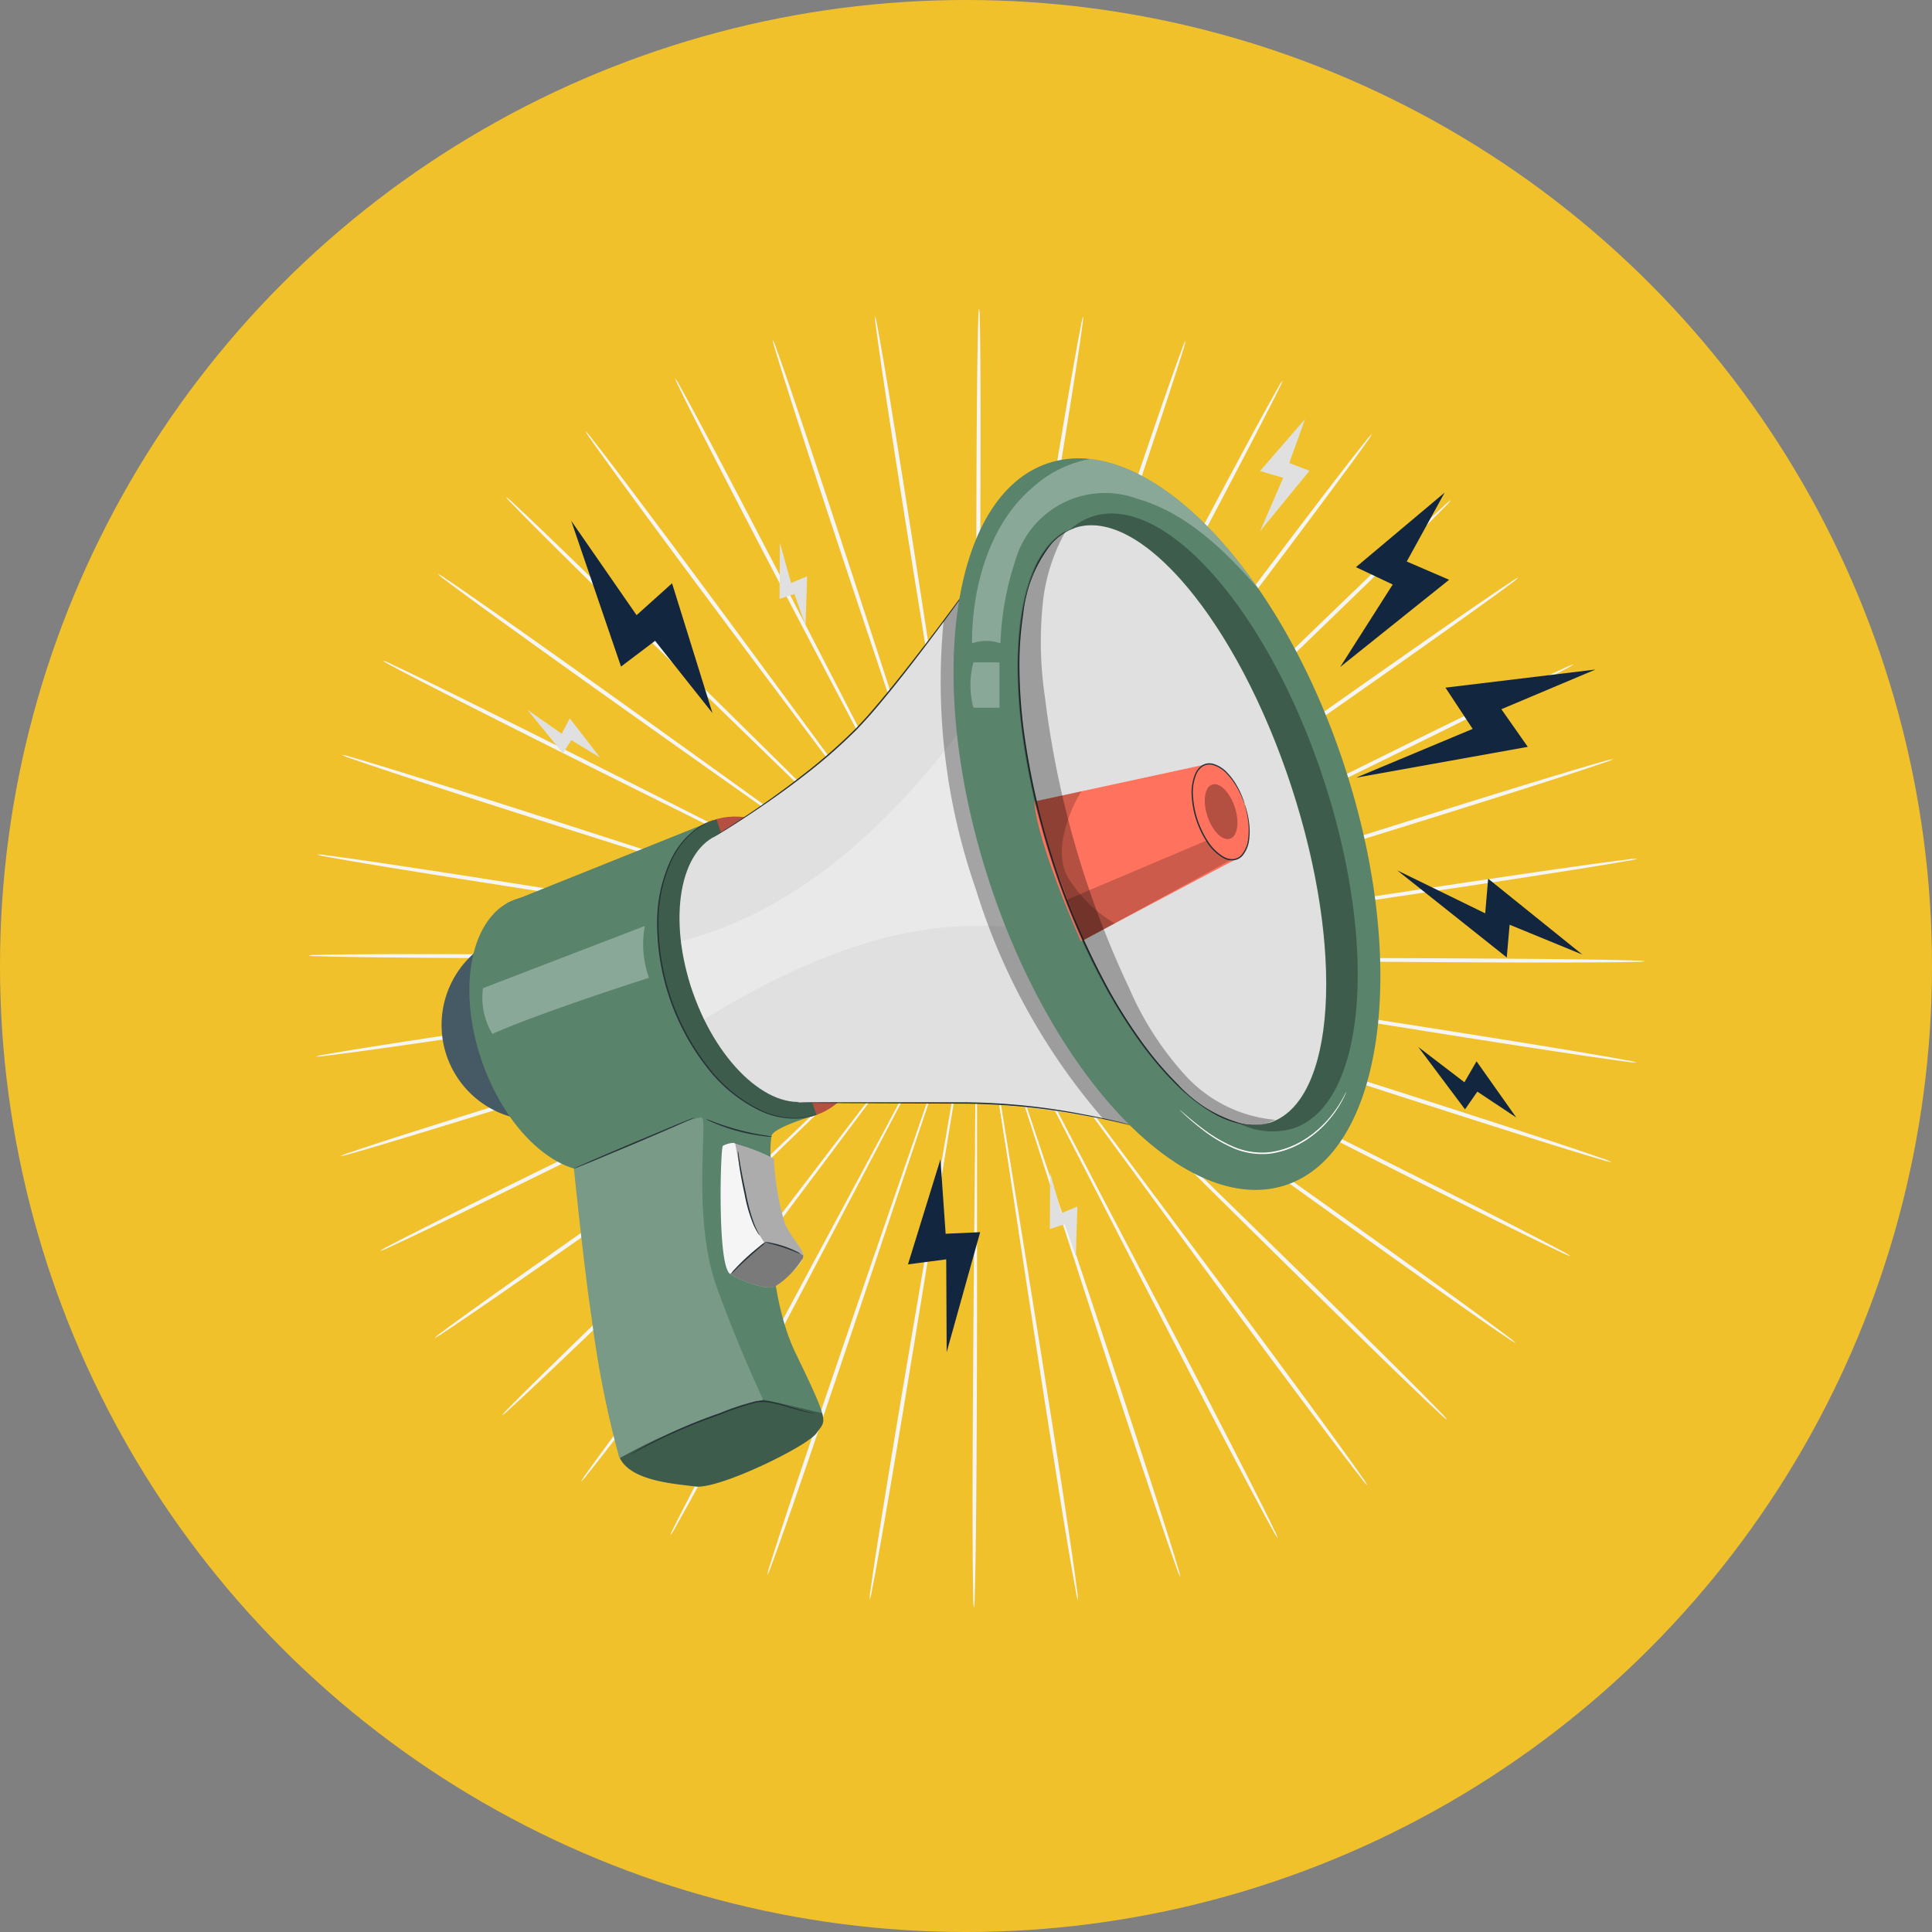 <svg xmlns="http://www.w3.org/2000/svg" xmlns:xlink="http://www.w3.org/1999/xlink" width="94" height="94" viewBox="0 0 94 94">
  <rect x="0" y="0" width="94" height="94" fill="#808080" stroke="none"/>
  <defs>
    <clipPath id="clip-path">
      <rect id="Rectángulo_401304" data-name="Rectángulo 401304" width="65.055" height="63.227" fill="none"/>
    </clipPath>
    <clipPath id="clip-path-4">
      <rect id="Rectángulo_401288" data-name="Rectángulo 401288" width="10.429" height="14.693" fill="none"/>
    </clipPath>
    <clipPath id="clip-path-5">
      <rect id="Rectángulo_401289" data-name="Rectángulo 401289" width="16.549" height="14.638" fill="none"/>
    </clipPath>
    <clipPath id="clip-path-6">
      <rect id="Rectángulo_401290" data-name="Rectángulo 401290" width="9.204" height="16.567" fill="none"/>
    </clipPath>
    <clipPath id="clip-path-7">
      <rect id="Rectángulo_401291" data-name="Rectángulo 401291" width="9.896" height="4.225" fill="none"/>
    </clipPath>
    <clipPath id="clip-path-8">
      <rect id="Rectángulo_401292" data-name="Rectángulo 401292" width="3.314" height="5.456" fill="none"/>
    </clipPath>
    <clipPath id="clip-path-9">
      <rect id="Rectángulo_401293" data-name="Rectángulo 401293" width="3.541" height="2.215" fill="none"/>
    </clipPath>
    <clipPath id="clip-path-10">
      <rect id="Rectángulo_401294" data-name="Rectángulo 401294" width="8.107" height="5.25" fill="none"/>
    </clipPath>
    <clipPath id="clip-path-11">
      <rect id="Rectángulo_401295" data-name="Rectángulo 401295" width="19.018" height="26.601" fill="none"/>
    </clipPath>
    <clipPath id="clip-path-12">
      <rect id="Rectángulo_401296" data-name="Rectángulo 401296" width="14.022" height="30.07" fill="none"/>
    </clipPath>
    <clipPath id="clip-path-13">
      <rect id="Rectángulo_401297" data-name="Rectángulo 401297" width="3.916" height="7.263" fill="none"/>
    </clipPath>
    <clipPath id="clip-path-14">
      <rect id="Rectángulo_401298" data-name="Rectángulo 401298" width="1.588" height="2.672" fill="none"/>
    </clipPath>
    <clipPath id="clip-path-15">
      <rect id="Rectángulo_401299" data-name="Rectángulo 401299" width="8.027" height="4.865" fill="none"/>
    </clipPath>
    <clipPath id="clip-path-16">
      <rect id="Rectángulo_401300" data-name="Rectángulo 401300" width="1.427" height="2.206" fill="none"/>
    </clipPath>
    <clipPath id="clip-path-17">
      <rect id="Rectángulo_401301" data-name="Rectángulo 401301" width="13.953" height="8.97" fill="none"/>
    </clipPath>
    <clipPath id="clip-path-18">
      <rect id="Rectángulo_401302" data-name="Rectángulo 401302" width="12.546" height="28.907" fill="none"/>
    </clipPath>
  </defs>
  <g id="_11" data-name="11" transform="translate(-343 -1156)">
    <circle id="Elipse_11571" data-name="Elipse 11571" cx="47" cy="47" r="47" transform="translate(343 1156)" fill="#f1c12c"/>
    <g id="Grupo_1099144" data-name="Grupo 1099144" transform="translate(358 1171)">
      <g id="Grupo_1099143" data-name="Grupo 1099143" clip-path="url(#clip-path)">
        <g id="Grupo_1099095" data-name="Grupo 1099095">
          <g id="Grupo_1099094" data-name="Grupo 1099094" clip-path="url(#clip-path)">
            <path id="Trazado_874148" data-name="Trazado 874148" d="M159.541,232.036l-16.451-.154-4.986-.023-1.355,0-.353,0a.79.79,0,0,0-.12.006.744.744,0,0,0,.12.008l.352.008,1.355.017,4.985.026,16.452.01c6.421,0,12.236.008,16.445.038,2.1.015,3.808.034,4.985.056.588.011,1.046.023,1.355.034a2.552,2.552,0,0,1,.472.035,2.581,2.581,0,0,1-.473.03c-.31.009-.767.016-1.356.021-1.177.01-2.881.013-4.985.007-4.209-.012-10.024-.061-16.444-.126" transform="translate(-117.744 -200.328)" fill="#f5f5f5"/>
            <path id="Trazado_874149" data-name="Trazado 874149" d="M160.561,220.17l-16.226-2.638-4.921-.776-1.34-.2-.349-.048a.75.75,0,0,0-.12-.012.736.736,0,0,0,.117.026l.347.062,1.336.221,4.921.779,16.251,2.493c6.343.968,12.086,1.854,16.239,2.52,2.077.332,3.756.609,4.915.809.58.1,1.029.18,1.333.239a2.513,2.513,0,0,1,.461.106,2.5,2.5,0,0,1-.472-.041c-.308-.038-.76-.1-1.343-.184-1.165-.167-2.848-.422-4.926-.746-4.156-.647-9.892-1.575-16.224-2.61" transform="translate(-118.892 -187.053)" fill="#f5f5f5"/>
            <path id="Trazado_874150" data-name="Trazado 874150" d="M163.565,208.228l-15.6-5.089-4.734-1.519-1.29-.4-.337-.1a.745.745,0,0,0-.116-.03.716.716,0,0,0,.112.044l.333.114,1.284.423,4.733,1.523,15.644,4.949c6.107,1.927,11.635,3.68,15.628,4.973,2,.646,3.611,1.176,4.723,1.551.556.187.987.336,1.278.44a2.457,2.457,0,0,1,.438.176,2.482,2.482,0,0,1-.46-.113c-.3-.085-.735-.215-1.3-.387-1.123-.343-2.744-.852-4.744-1.49-4-1.275-9.513-3.07-15.6-5.061" transform="translate(-122.249 -173.739)" fill="#f5f5f5"/>
            <path id="Trazado_874151" data-name="Trazado 874151" d="M168.458,196.9l-14.579-7.41-4.429-2.224-1.209-.6-.316-.152a.756.756,0,0,0-.11-.047.737.737,0,0,0,.1.06l.31.163,1.2.614,4.427,2.228,14.647,7.281c5.719,2.837,10.894,5.414,14.628,7.3,1.868.943,3.375,1.714,4.413,2.254.519.27.921.482,1.191.63a2.479,2.479,0,0,1,.4.24,2.514,2.514,0,0,1-.435-.182c-.28-.129-.691-.325-1.217-.581-1.053-.511-2.572-1.262-4.443-2.2-3.743-1.871-8.9-4.486-14.586-7.382" transform="translate(-127.713 -161.116)" fill="#f5f5f5"/>
            <path id="Trazado_874152" data-name="Trazado 874152" d="M175.038,186.593l-13.208-9.534-4.017-2.87-1.1-.773-.288-.2a.709.709,0,0,0-.1-.063.73.73,0,0,0,.092.075l.28.208,1.086.789L161.8,177.1l13.3,9.416c5.192,3.671,9.889,7,13.274,9.435,1.693,1.215,3.058,2.205,4,2.9.469.346.832.616,1.075.8a2.446,2.446,0,0,1,.361.3,2.483,2.483,0,0,1-.4-.246c-.256-.17-.63-.426-1.109-.758-.958-.665-2.337-1.637-4.035-2.846-3.4-2.417-8.067-5.783-13.219-9.507" transform="translate(-135.068 -149.608)" fill="#f5f5f5"/>
            <path id="Trazado_874153" data-name="Trazado 874153" d="M183.117,177.49,171.6,166.076l-3.509-3.442-.961-.929-.253-.239a.753.753,0,0,0-.09-.078.7.7,0,0,0,.079.088l.243.248.946.943,3.506,3.444,11.628,11.312c4.542,4.412,8.648,8.413,11.6,11.327,1.478,1.457,2.668,2.641,3.484,3.465.408.412.723.735.933.956a2.4,2.4,0,0,1,.309.349,2.447,2.447,0,0,1-.357-.3c-.225-.207-.554-.516-.974-.917-.84-.8-2.047-1.97-3.53-3.421-2.968-2.9-7.044-6.932-11.537-11.39" transform="translate(-144.102 -139.44)" fill="#f5f5f5"/>
            <path id="Trazado_874154" data-name="Trazado 874154" d="M192.556,169.718,183,156.7l-2.915-3.931-.8-1.063-.212-.274a.7.7,0,0,0-.076-.09.716.716,0,0,0,.064.1l.2.282.784,1.075,2.912,3.933,9.676,12.932c3.78,5.044,7.2,9.617,9.649,12.943,1.227,1.662,2.213,3.012,2.887,3.95.337.469.6.835.769,1.085a2.376,2.376,0,0,1,.249.392,2.419,2.419,0,0,1-.3-.354c-.19-.238-.465-.593-.816-1.053-.7-.919-1.707-2.256-2.94-3.913-2.468-3.314-5.848-7.912-9.573-13" transform="translate(-154.656 -130.761)" fill="#f5f5f5"/>
            <path id="Trazado_874155" data-name="Trazado 874155" d="M203.232,163.41,195.889,149.1l-2.247-4.325-.62-1.172-.165-.3a.7.7,0,0,0-.061-.1.675.675,0,0,0,.047.107l.153.309.6,1.181,2.244,4.327,7.477,14.243c2.923,5.557,5.561,10.592,7.448,14.249.944,1.828,1.7,3.311,2.216,4.34.258.514.455.915.585,1.189a2.352,2.352,0,0,1,.183.425,2.357,2.357,0,0,1-.243-.4c-.149-.264-.364-.657-.636-1.164-.545-1.014-1.323-2.487-2.274-4.312-1.9-3.648-4.5-8.7-7.365-14.29" transform="translate(-166.578 -123.727)" fill="#f5f5f5"/>
            <path id="Trazado_874156" data-name="Trazado 874156" d="M214.926,158.754,209.991,143.5l-1.519-4.615-.423-1.252-.114-.324a.654.654,0,0,0-.044-.109.7.7,0,0,0,.03.113l.1.328.4,1.258,1.515,4.616,5.078,15.208c1.987,5.934,3.777,11.311,5.049,15.211.636,1.95,1.144,3.53,1.486,4.625.171.547.3.974.385,1.263a2.314,2.314,0,0,1,.112.448,2.324,2.324,0,0,1-.176-.428c-.1-.284-.253-.7-.44-1.246-.374-1.085-.9-2.658-1.548-4.606-1.29-3.894-3.038-9.284-4.959-15.239" transform="translate(-179.62 -118.543)" fill="#f5f5f5"/>
            <path id="Trazado_874157" data-name="Trazado 874157" d="M227.225,155.943l-2.4-15.818-.753-4.79-.215-1.3-.06-.338a.7.7,0,0,0-.025-.114.7.7,0,0,0,.011.117l.046.34.194,1.3.749,4.79,2.553,15.8c1,6.164,1.9,11.748,2.523,15.793.313,2.023.558,3.661.719,4.795.08.567.14,1.007.176,1.307a2.309,2.309,0,0,1,.038.459,2.334,2.334,0,0,1-.1-.449c-.057-.3-.136-.734-.233-1.3-.194-1.129-.462-2.764-.783-4.785-.644-4.043-1.5-9.633-2.431-15.807" transform="translate(-193.337 -115.417)" fill="#f5f5f5"/>
            <path id="Trazado_874158" data-name="Trazado 874158" d="M237.745,155.057c.058-6.243.11-11.893.148-15.989.009-2.043.016-3.7.021-4.845,0-.569,0-1.012,0-1.317,0-.148,0-.261-.005-.343a.059.059,0,1,0-.014,0c0,.081,0,.2-.008.343,0,.306-.009.748-.016,1.317-.006,1.148-.014,2.8-.024,4.845,0,4.1,0,9.746,0,15.989s0,11.892-.029,15.983c-.014,2.046-.033,3.7-.055,4.845-.011.572-.023,1.016-.034,1.317a2.357,2.357,0,0,1-.035.459,2.354,2.354,0,0,1-.031-.46c-.009-.3-.017-.746-.022-1.317-.011-1.144-.015-2.8-.01-4.845.01-4.091.057-9.742.12-15.982" transform="translate(-205.309 -114.435)" fill="#f5f5f5"/>
            <path id="Trazado_874159" data-name="Trazado 874159" d="M204.521,156.041l2.7-15.772.795-4.783.206-1.3.05-.339a.685.685,0,0,0,.012-.116.7.7,0,0,0-.027.114l-.063.337-.227,1.3-.8,4.783-2.555,15.8c-.992,6.166-1.9,11.747-2.582,15.784-.341,2.019-.624,3.651-.829,4.778-.1.563-.185,1-.245,1.3a2.334,2.334,0,0,1-.109.448,2.3,2.3,0,0,1,.042-.459c.039-.3.1-.739.188-1.305.172-1.132.432-2.768.765-4.788.663-4.04,1.614-9.615,2.675-15.77" transform="translate(-173.534 -115.542)" fill="#f5f5f5"/>
            <path id="Trazado_874160" data-name="Trazado 874160" d="M171.465,158.953l5.227-15.161,1.56-4.6.415-1.254.1-.327a.68.68,0,0,0,.03-.113.67.67,0,0,0-.045.109l-.117.323-.435,1.248-1.564,4.6-5.082,15.207c-1.979,5.937-3.779,11.31-5.107,15.192-.663,1.941-1.208,3.51-1.593,4.591-.192.541-.345.96-.452,1.242a2.322,2.322,0,0,1-.181.426,2.306,2.306,0,0,1,.116-.447c.087-.289.221-.714.4-1.26.353-1.092.875-2.667,1.531-4.611,1.31-3.888,3.153-9.248,5.2-15.164" transform="translate(-141.889 -118.797)" fill="#f5f5f5"/>
            <path id="Trazado_874161" data-name="Trazado 874161" d="M140.107,163.7l7.615-14.174,2.286-4.306.613-1.175.156-.307a.708.708,0,0,0,.049-.107.7.7,0,0,0-.062.1l-.168.3-.631,1.166-2.289,4.3-7.482,14.24c-2.916,5.56-5.564,10.591-7.5,14.222-.97,1.816-1.761,3.282-2.316,4.291-.277.5-.5.895-.647,1.158a2.39,2.39,0,0,1-.247.393,2.354,2.354,0,0,1,.187-.423c.133-.272.334-.671.6-1.183.525-1.024,1.3-2.5,2.259-4.32,1.923-3.639,4.61-8.651,7.587-14.18" transform="translate(-111.869 -124.099)" fill="#f5f5f5"/>
            <path id="Trazado_874162" data-name="Trazado 874162" d="M111.338,170.091l9.8-12.842,2.95-3.906.794-1.068.2-.28a.717.717,0,0,0,.065-.1.737.737,0,0,0-.077.09l-.214.272-.811,1.056-2.953,3.9-9.68,12.929c-3.774,5.049-7.2,9.615-9.7,12.907-1.25,1.646-2.267,2.973-2.978,3.886-.355.456-.634.809-.826,1.045a2.392,2.392,0,0,1-.307.351,2.383,2.383,0,0,1,.253-.39c.175-.249.438-.612.779-1.078.683-.932,1.683-2.272,2.926-3.923,2.485-3.3,5.945-7.844,9.774-12.853" transform="translate(-84.332 -131.24)" fill="#f5f5f5"/>
            <path id="Trazado_874163" data-name="Trazado 874163" d="M85.793,177.936l11.737-11.2,3.54-3.412.955-.935.246-.246a.693.693,0,0,0,.08-.087.743.743,0,0,0-.09.077l-.255.236-.97.92-3.542,3.41L85.861,178c-4.536,4.417-8.651,8.41-11.647,11.283-1.5,1.437-2.716,2.595-3.564,3.389-.424.4-.755.7-.983.908a2.443,2.443,0,0,1-.359.3,2.41,2.41,0,0,1,.312-.347c.213-.219.53-.539.943-.947.824-.817,2.026-1.99,3.518-3.433,2.983-2.887,7.128-6.85,11.712-11.22" transform="translate(-59.882 -140.014)" fill="#f5f5f5"/>
            <path id="Trazado_874164" data-name="Trazado 874164" d="M63.985,187.106l13.387-9.294,4.043-2.836,1.093-.779.282-.206a.692.692,0,0,0,.093-.074.781.781,0,0,0-.1.062l-.29.2-1.105.762-4.045,2.833-13.3,9.412c-5.188,3.677-9.891,7-13.311,9.386-1.71,1.193-3.1,2.153-4.062,2.808-.482.328-.859.58-1.116.748a2.481,2.481,0,0,1-.4.242,2.449,2.449,0,0,1,.364-.3c.245-.185.61-.452,1.083-.793.945-.683,2.32-1.66,4.024-2.86,3.408-2.4,8.137-5.689,13.365-9.312" transform="translate(-39.009 -150.266)" fill="#f5f5f5"/>
            <path id="Trazado_874165" data-name="Trazado 874165" d="M46.4,197.476l14.718-7.145,4.449-2.187,1.205-.6.312-.16a.7.7,0,0,0,.1-.059.747.747,0,0,0-.111.046l-.318.148-1.215.585-4.451,2.183-14.65,7.276c-5.716,2.844-10.9,5.411-14.657,7.248-1.88.919-3.406,1.655-4.464,2.157-.529.251-.941.443-1.223.569a2.508,2.508,0,0,1-.437.178,2.451,2.451,0,0,1,.407-.237c.272-.145.675-.354,1.2-.619,1.043-.531,2.558-1.287,4.435-2.213,3.753-1.853,8.952-4.382,14.7-7.167" transform="translate(-22.171 -161.848)" fill="#f5f5f5"/>
            <path id="Trazado_874166" data-name="Trazado 874166" d="M33.512,208.838,49.2,204.033l4.748-1.479,1.288-.412.334-.111a.725.725,0,0,0,.112-.043.737.737,0,0,0-.117.029l-.338.1-1.294.392-4.749,1.475-15.645,4.945c-6.1,1.935-11.636,3.678-15.647,4.917-2.006.62-3.632,1.114-4.758,1.447-.563.167-1,.293-1.3.375a2.49,2.49,0,0,1-.46.109,2.482,2.482,0,0,1,.44-.171c.292-.1.724-.246,1.282-.429,1.116-.364,2.735-.88,4.738-1.508,4.006-1.256,9.551-2.959,15.676-4.83" transform="translate(-9.829 -174.52)" fill="#f5f5f5"/>
            <path id="Trazado_874167" data-name="Trazado 874167" d="M25.737,220.791l16.274-2.346,4.928-.735,1.338-.209.347-.058a.06.06,0,1,0,0-.014l-.349.045-1.341.189L42,218.393l-16.251,2.491c-6.342.977-12.086,1.853-16.249,2.462-2.081.305-3.767.545-4.933.7-.583.078-1.036.136-1.344.171a2.51,2.51,0,0,1-.472.037,2.516,2.516,0,0,1,.462-.1c.3-.056.755-.132,1.336-.227,1.161-.189,2.843-.451,4.923-.764,4.16-.628,9.91-1.462,16.263-2.372" transform="translate(-2.379 -187.85)" fill="#f5f5f5"/>
            <path id="Trazado_874168" data-name="Trazado 874168" d="M23.259,231.175l16.451.134,4.986.017,1.356,0,.352-.005a.755.755,0,0,0,.12-.007.792.792,0,0,0-.12-.007l-.352-.008L44.7,231.28l-4.986-.02-16.452.01c-6.421.008-12.236.007-16.445-.018-2.1-.012-3.808-.03-4.985-.05-.589-.01-1.046-.021-1.355-.033A2.562,2.562,0,0,1,0,231.135a2.567,2.567,0,0,1,.473-.031c.31-.009.767-.017,1.356-.022,1.177-.012,2.881-.016,4.986-.013,4.209.007,10.024.049,16.445.106" transform="translate(0 -199.645)" fill="#f5f5f5"/>
            <path id="Trazado_874169" data-name="Trazado 874169" d="M26.022,198.9l16.23,2.618,4.922.77,1.34.2.349.048a.747.747,0,0,0,.12.011.73.73,0,0,0-.117-.026l-.347-.061-1.336-.22-4.922-.773L26.007,199c-6.344-.961-12.088-1.839-16.242-2.5-2.077-.33-3.757-.6-4.917-.8-.58-.1-1.029-.179-1.334-.237a2.508,2.508,0,0,1-.461-.106,2.507,2.507,0,0,1,.472.041c.308.038.761.1,1.343.182,1.165.166,2.848.418,4.927.74,4.157.642,9.894,1.563,16.228,2.59" transform="translate(-2.638 -168.783)" fill="#f5f5f5"/>
            <path id="Trazado_874170" data-name="Trazado 874170" d="M34.086,166.773l15.6,5.07,4.736,1.513,1.291.4.337.1a.739.739,0,0,0,.116.03.706.706,0,0,0-.112-.044l-.333-.114-1.284-.422-4.735-1.517-15.651-4.929c-6.11-1.919-11.64-3.666-15.635-4.954-2-.644-3.612-1.172-4.725-1.546-.557-.187-.988-.335-1.279-.439a2.457,2.457,0,0,1-.438-.175,2.483,2.483,0,0,1,.46.112c.3.084.735.214,1.3.385,1.123.342,2.745.849,4.746,1.485,4,1.27,9.517,3.058,15.605,5.041" transform="translate(-10.35 -138.023)" fill="#f5f5f5"/>
            <path id="Trazado_874171" data-name="Trazado 874171" d="M47.248,136.289l14.588,7.392,4.432,2.219,1.21.595.316.151a.754.754,0,0,0,.11.047.727.727,0,0,0-.1-.06l-.31-.163-1.2-.613-4.431-2.222L47.2,136.372c-5.723-2.83-10.9-5.4-14.638-7.284-1.869-.941-3.377-1.71-4.416-2.248-.519-.269-.921-.481-1.192-.628a2.462,2.462,0,0,1-.4-.24,2.511,2.511,0,0,1,.435.182c.28.129.691.324,1.218.579,1.054.51,2.573,1.259,4.446,2.192,3.746,1.867,8.9,4.475,14.595,7.364" transform="translate(-22.943 -108.839)" fill="#f5f5f5"/>
            <path id="Trazado_874172" data-name="Trazado 874172" d="M65.084,108.317l13.22,9.517,4.021,2.865,1.1.771.288.2a.06.06,0,1,0,.009-.012l-.28-.208-1.087-.788-4.019-2.868-13.308-9.4c-5.2-3.665-9.9-6.991-13.286-9.418-1.694-1.213-3.061-2.2-4-2.892-.47-.345-.832-.615-1.076-.8a2.431,2.431,0,0,1-.361-.3,2.493,2.493,0,0,1,.4.245c.256.17.63.425,1.11.757.959.664,2.339,1.634,4.039,2.841,3.4,2.413,8.075,5.773,13.231,9.491" transform="translate(-40.006 -82.065)" fill="#f5f5f5"/>
            <path id="Trazado_874173" data-name="Trazado 874173" d="M87.113,83.475l11.536,11.4,3.513,3.438.962.928.253.239a.727.727,0,0,0,.09.078.719.719,0,0,0-.079-.088l-.243-.248-.947-.942-3.511-3.44-11.642-11.3c-4.547-4.406-8.659-8.4-11.617-11.312-1.48-1.455-2.671-2.638-3.489-3.461-.409-.412-.724-.734-.935-.955a2.4,2.4,0,0,1-.309-.349,2.458,2.458,0,0,1,.357.3c.226.207.555.515.975.916.841.8,2.049,1.968,3.535,3.417,2.972,2.9,7.053,6.923,11.551,11.376" transform="translate(-61.081 -58.289)" fill="#f5f5f5"/>
            <path id="Trazado_874174" data-name="Trazado 874174" d="M112.848,62.265l9.571,13.005,2.92,3.927.8,1.062.212.274a.723.723,0,0,0,.076.091.7.7,0,0,0-.064-.1l-.2-.282-.785-1.074-2.917-3.929-9.692-12.92c-3.787-5.04-7.209-9.609-9.666-12.931-1.229-1.661-2.217-3.009-2.892-3.947-.338-.468-.6-.834-.771-1.084a2.374,2.374,0,0,1-.249-.392,2.415,2.415,0,0,1,.3.353c.19.238.465.593.817,1.052.7.918,1.709,2.254,2.945,3.909,2.472,3.311,5.859,7.905,9.59,12.984" transform="translate(-85.702 -37.988)" fill="#f5f5f5"/>
            <path id="Trazado_874175" data-name="Trazado 874175" d="M141.771,45.155l7.361,14.3,2.253,4.323.621,1.171.165.3a.682.682,0,0,0,.061.1.7.7,0,0,0-.048-.107l-.153-.309-.6-1.18-2.249-4.324-7.5-14.233c-2.93-5.553-5.575-10.586-7.467-14.24-.946-1.827-1.705-3.309-2.222-4.338-.258-.514-.456-.915-.586-1.188a2.336,2.336,0,0,1-.183-.425,2.377,2.377,0,0,1,.244.4c.149.264.364.656.638,1.163.547,1.014,1.326,2.486,2.28,4.309,1.909,3.646,4.515,8.7,7.383,14.281" transform="translate(-113.38 -21.606)" fill="#f5f5f5"/>
            <path id="Trazado_874176" data-name="Trazado 874176" d="M173.234,32.611l4.954,15.247,1.525,4.613.424,1.251.114.324a.675.675,0,0,0,.044.109.7.7,0,0,0-.03-.113l-.1-.328-.4-1.258-1.521-4.614-5.1-15.2c-1.995-5.932-3.792-11.306-5.069-15.2-.639-1.949-1.148-3.529-1.492-4.623-.172-.547-.3-.973-.387-1.263a2.315,2.315,0,0,1-.112-.448,2.35,2.35,0,0,1,.177.427c.1.284.254.7.442,1.246.376,1.084.907,2.657,1.554,4.6,1.3,3.893,3.051,9.28,4.979,15.232" transform="translate(-143.495 -9.592)" fill="#f5f5f5"/>
            <path id="Trazado_874177" data-name="Trazado 874177" d="M206.332,25.034l2.424,15.815.759,4.789.216,1.3.06.338a.059.059,0,1,0,.015,0l-.047-.34-.2-1.3-.755-4.789-2.573-15.793c-1.009-6.163-1.914-11.745-2.544-15.79-.315-2.022-.563-3.66-.725-4.794-.081-.567-.141-1.007-.177-1.306a2.327,2.327,0,0,1-.038-.459,2.322,2.322,0,0,1,.105.449c.058.3.137.734.234,1.3.2,1.128.465,2.763.79,4.784.649,4.042,1.51,9.631,2.451,15.8" transform="translate(-175.175 -2.332)" fill="#f5f5f5"/>
            <path id="Trazado_874178" data-name="Trazado 874178" d="M238.871,22.6c-.05,6.243-.095,11.893-.127,15.989-.006,2.043-.011,3.7-.015,4.845,0,.569,0,1.012.006,1.317,0,.148,0,.261.005.343a.687.687,0,0,0,.007.117.738.738,0,0,0,.007-.117c0-.081,0-.2.008-.343,0-.306.008-.748.014-1.317,0-1.148.01-2.8.018-4.845-.005-4.1-.013-9.746-.02-15.989s-.015-11.892.008-15.983c.011-2.045.028-3.7.049-4.845.01-.572.021-1.016.033-1.317A2.331,2.331,0,0,1,238.9,0a2.373,2.373,0,0,1,.032.46c.009.3.018.746.024,1.318.013,1.144.018,2.8.016,4.845,0,4.091-.044,9.742-.1,15.982" transform="translate(-206.264 0)" fill="#f5f5f5"/>
            <path id="Trazado_874179" data-name="Trazado 874179" d="M226.688,25.27l-2.683,15.775-.789,4.784-.2,1.3-.049.339a.664.664,0,0,0-.012.116.7.7,0,0,0,.026-.114l.063-.337.225-1.3.792-4.784,2.534-15.8c.984-6.167,1.885-11.75,2.562-15.788.338-2.019.619-3.652.823-4.779.1-.564.184-1,.243-1.3a2.311,2.311,0,0,1,.108-.448,2.314,2.314,0,0,1-.041.459c-.039.3-.1.739-.187,1.305-.17,1.132-.429,2.769-.758,4.789-.658,4.041-1.6,9.617-2.654,15.773" transform="translate(-192.631 -2.544)" fill="#f5f5f5"/>
            <path id="Trazado_874180" data-name="Trazado 874180" d="M214.395,33.086l-5.206,15.168-1.554,4.6-.413,1.255-.1.327a.687.687,0,0,0-.03.113.676.676,0,0,0,.045-.109l.117-.323.433-1.248,1.558-4.6L214.3,33.057c1.971-5.939,3.764-11.315,5.087-15.2.661-1.942,1.2-3.511,1.587-4.593.192-.541.344-.96.451-1.243a2.327,2.327,0,0,1,.18-.426,2.313,2.313,0,0,1-.115.447c-.086.289-.22.714-.4,1.26-.351,1.092-.872,2.669-1.524,4.613-1.3,3.89-3.14,9.252-5.177,15.17" transform="translate(-178.925 -10.019)" fill="#f5f5f5"/>
            <path id="Trazado_874181" data-name="Trazado 874181" d="M202.734,45.859l-7.6,14.183-2.28,4.309-.611,1.176-.155.308a.693.693,0,0,0-.048.107.7.7,0,0,0,.062-.1l.167-.3.63-1.167,2.284-4.307,7.463-14.249c2.908-5.564,5.55-10.6,7.485-14.231.967-1.817,1.757-3.284,2.311-4.293.277-.5.495-.9.646-1.159a2.387,2.387,0,0,1,.246-.393,2.367,2.367,0,0,1-.186.423c-.132.272-.333.672-.6,1.184-.524,1.025-1.293,2.5-2.253,4.322-1.918,3.642-4.6,8.657-7.568,14.19" transform="translate(-165.926 -22.239)" fill="#f5f5f5"/>
            <path id="Trazado_874182" data-name="Trazado 874182" d="M192.11,63.176,182.326,76.03l-2.945,3.909-.793,1.069-.2.28a.717.717,0,0,0-.065.1.72.72,0,0,0,.077-.09l.214-.272.81-1.057,2.948-3.907,9.663-12.94c3.767-5.053,7.187-9.624,9.682-12.919,1.247-1.647,2.263-2.976,2.973-3.889.355-.457.633-.809.825-1.046a2.393,2.393,0,0,1,.307-.351,2.394,2.394,0,0,1-.252.39c-.175.249-.437.613-.778,1.079-.682.932-1.68,2.274-2.92,3.927-2.48,3.305-5.934,7.851-9.757,12.865" transform="translate(-154.07 -38.806)" fill="#f5f5f5"/>
            <path id="Trazado_874183" data-name="Trazado 874183" d="M182.727,84.569,171.005,95.788l-3.535,3.417-.954.936-.245.246a.724.724,0,0,0-.08.087.712.712,0,0,0,.09-.077l.255-.237.969-.921,3.538-3.414L182.659,84.5c4.531-4.422,8.64-8.421,11.632-11.3,1.5-1.439,2.712-2.6,3.559-3.393.423-.4.754-.7.982-.909a2.459,2.459,0,0,1,.359-.3,2.4,2.4,0,0,1-.312.347c-.212.22-.53.539-.941.948-.823.818-2.024,1.993-3.513,3.438-2.979,2.89-7.119,6.859-11.7,11.234" transform="translate(-143.59 -59.273)" fill="#f5f5f5"/>
            <path id="Trazado_874184" data-name="Trazado 874184" d="M174.713,109.568l-13.375,9.31-4.039,2.841-1.092.78-.282.206a.709.709,0,0,0-.093.074.729.729,0,0,0,.1-.063l.29-.2,1.1-.764,4.041-2.838,13.287-9.428c5.183-3.683,9.882-7.012,13.3-9.4,1.708-1.2,3.095-2.156,4.059-2.814.482-.328.858-.581,1.115-.749a2.464,2.464,0,0,1,.4-.243,2.464,2.464,0,0,1-.363.3c-.245.185-.61.453-1.082.795-.944.683-2.318,1.663-4.021,2.865-3.405,2.405-8.13,5.7-13.353,9.329" transform="translate(-134.641 -83.189)" fill="#f5f5f5"/>
            <path id="Trazado_874185" data-name="Trazado 874185" d="M168.2,137.667,153.5,144.83l-4.446,2.192-1.2.6-.311.161a.724.724,0,0,0-.1.059.734.734,0,0,0,.11-.046l.318-.149,1.214-.586,4.448-2.189,14.64-7.294c5.712-2.851,10.888-5.425,14.647-7.266,1.879-.921,3.4-1.66,4.461-2.162.529-.251.941-.444,1.222-.571a2.494,2.494,0,0,1,.437-.178,2.465,2.465,0,0,1-.406.237c-.272.145-.675.355-1.2.621-1.042.532-2.557,1.29-4.432,2.219-3.75,1.858-8.947,4.394-14.69,7.185" transform="translate(-127.381 -110.078)" fill="#f5f5f5"/>
            <path id="Trazado_874186" data-name="Trazado 874186" d="M163.392,168.236l-15.685,4.825-4.746,1.485-1.287.413-.333.111a.69.69,0,0,0-.112.043.781.781,0,0,0,.117-.029l.338-.1,1.294-.393,4.747-1.482,15.639-4.965c6.1-1.942,11.631-3.693,15.641-4.936,2.005-.622,3.63-1.119,4.756-1.453.563-.167,1-.294,1.3-.376a2.485,2.485,0,0,1,.46-.109,2.492,2.492,0,0,1-.44.172c-.292.1-.724.247-1.282.43-1.116.366-2.734.883-4.736,1.514-4,1.261-9.547,2.971-15.67,4.849" transform="translate(-122.023 -139.338)" fill="#f5f5f5"/>
            <path id="Trazado_874187" data-name="Trazado 874187" d="M160.476,200.4l-16.271,2.366-4.927.741-1.338.211-.347.059a.777.777,0,0,0-.118.025.715.715,0,0,0,.12-.011l.35-.046,1.341-.191,4.927-.737,16.248-2.511c6.341-.985,12.084-1.868,16.245-2.483,2.081-.308,3.766-.549,4.932-.708.583-.079,1.036-.138,1.344-.173a2.52,2.52,0,0,1,.472-.038,2.511,2.511,0,0,1-.462.1c-.3.056-.755.133-1.335.229-1.161.191-2.843.454-4.922.77-4.159.633-9.909,1.474-16.26,2.393" transform="translate(-118.781 -170.125)" fill="#f5f5f5"/>
            <path id="Trazado_874188" data-name="Trazado 874188" d="M340.5,45.074l2.4-2.934-.982-.378.768-2.139-2.192,2.53,1.128.329Z" transform="translate(-294.189 -34.235)" fill="#e0e0e0"/>
            <path id="Trazado_874189" data-name="Trazado 874189" d="M397.1,264.284l2.274,3.036.6-.863,1.893,1.257-1.932-2.733L399.345,266Z" transform="translate(-343.095 -228.344)" fill="#12263f"/>
            <path id="Trazado_874190" data-name="Trazado 874190" d="M94.064,76.036l2.423,7.092,1.658-1.254,2.791,3.516L98.97,79.075l-1.726,1.551Z" transform="translate(-81.272 -65.696)" fill="#12263f"/>
            <path id="Trazado_874191" data-name="Trazado 874191" d="M216.431,313.852l1.63-5.84-1.68.078-.252-3.623-1.58,5.112,1.861-.245Z" transform="translate(-185.372 -263.062)" fill="#12263f"/>
            <path id="Trazado_874192" data-name="Trazado 874192" d="M168.624,83.842l-.014,2.734.721-.234.541,1.546.079-2.411-.78.328Z" transform="translate(-145.68 -72.44)" fill="#e0e0e0"/>
            <path id="Trazado_874193" data-name="Trazado 874193" d="M78.383,143.637l1.73,2.117.407-.64,1.4.848-1.475-1.91-.393.75Z" transform="translate(-67.724 -124.104)" fill="#e0e0e0"/>
            <path id="Trazado_874194" data-name="Trazado 874194" d="M265.322,309.311l-.014,2.734.721-.234.541,1.546.079-2.411-.781.328Z" transform="translate(-229.228 -267.248)" fill="#e0e0e0"/>
          </g>
        </g>
        <g id="Grupo_1099142" data-name="Grupo 1099142">
          <g id="Grupo_1099141" data-name="Grupo 1099141" clip-path="url(#clip-path)">
            <path id="Trazado_874195" data-name="Trazado 874195" d="M57.6,226.149a4.646,4.646,0,1,1-5.85-3.625,4.878,4.878,0,0,1,5.85,3.625" transform="translate(-41.9 -192.121)" fill="#455a64"/>
            <path id="Trazado_874196" data-name="Trazado 874196" d="M66.065,215.72c1.268,3.615.544,7.16-1.617,7.919s-4.942-1.557-6.211-5.172-.544-7.16,1.617-7.919,4.942,1.557,6.211,5.172" transform="translate(-49.777 -181.791)" fill="#59836b"/>
            <path id="Trazado_874197" data-name="Trazado 874197" d="M134.781,187.59c1.389,3.959.47,7.885-2.052,8.77s-5.693-1.607-7.082-5.565-.47-7.885,2.052-8.77,5.693,1.607,7.082,5.565" transform="translate(-108 -157.117)" fill="#ff725e"/>
            <path id="Trazado_874198" data-name="Trazado 874198" d="M85.176,208.772C83.469,205.251,84,199.632,84,199.632a4.773,4.773,0,0,1,0-1.458c.142-.427,2.185-1.008,2.185-1.008l-4.866-14.387-10.189,4.084,3.253,12.915s.512,5.012.867,7.288a49.252,49.252,0,0,0,1.316,6.687c.462,1.209,2.6,1.352,3.735,1.494s5.442-1.956,5.884-2.6.7-.356-1.011-3.877" transform="translate(-61.459 -157.922)" fill="#59836b"/>
            <g id="Grupo_1099098" data-name="Grupo 1099098" transform="translate(16.999 24.729)" opacity="0.3">
              <g id="Grupo_1099097" data-name="Grupo 1099097">
                <g id="Grupo_1099096" data-name="Grupo 1099096" clip-path="url(#clip-path-4)">
                  <path id="Trazado_874199" data-name="Trazado 874199" d="M134.781,187.59c1.389,3.959.47,7.885-2.052,8.77s-5.693-1.607-7.082-5.565-.47-7.885,2.052-8.77,5.693,1.607,7.082,5.565" transform="translate(-124.999 -181.846)"/>
                </g>
              </g>
            </g>
            <path id="Trazado_874200" data-name="Trazado 874200" d="M144.266,111.083s5.014-2.967,7.6-5.918c2.107-2.4,5-6.445,5-6.445l13.311,27.947a44.858,44.858,0,0,0-13.311-2.71c-6.091-.058-8.38-.018-8.38-.018Z" transform="translate(-124.647 -85.295)" fill="#e0e0e0"/>
            <path id="Trazado_874201" data-name="Trazado 874201" d="M140.629,192.577c1.25,3.563.659,7.015-1.321,7.71s-4.6-1.631-5.849-5.194-.659-7.015,1.321-7.71,4.6,1.631,5.849,5.194" transform="translate(-114.744 -161.795)" fill="#e0e0e0"/>
            <g id="Grupo_1099101" data-name="Grupo 1099101" transform="translate(18.129 19.95)" opacity="0.3">
              <g id="Grupo_1099100" data-name="Grupo 1099100">
                <g id="Grupo_1099099" data-name="Grupo 1099099" clip-path="url(#clip-path-5)">
                  <path id="Trazado_874202" data-name="Trazado 874202" d="M134.433,161.34c4.7-2.837,9.777-5.119,15.425-4.419a31.409,31.409,0,0,1-2.511-10.219c-3.572,4.886-8.173,9.353-14.038,10.846a17.626,17.626,0,0,0,.472,2.157c.237.677.652,1.635.652,1.635" transform="translate(-133.31 -146.702)" fill="#fff"/>
                </g>
              </g>
            </g>
            <g id="Grupo_1099104" data-name="Grupo 1099104" transform="translate(12.926 39.375)" opacity="0.2">
              <g id="Grupo_1099103" data-name="Grupo 1099103">
                <g id="Grupo_1099102" data-name="Grupo 1099102" clip-path="url(#clip-path-6)">
                  <path id="Trazado_874203" data-name="Trazado 874203" d="M98.014,305.711l.208-.107.267-.135.214-.105.267-.128.216-.1.275-.125.208-.093.3-.13.187-.08q.235-.1.47-.193l.145-.057.352-.138.2-.076.288-.108.219-.079.273-.1.222-.077.271-.092.22-.073.275-.089.213-.068.292-.09.192-.059q.231-.07.461-.136l.006,0c-.116-.3-1.125-2.373-2.249-5.47-1.207-3.328-.447-8.028-.715-8.251s-6.24,2.467-6.24,2.467.512,5.012.868,7.288a49.233,49.233,0,0,0,1.316,6.687q.022.058.049.112c.086-.049.172-.1.259-.145l.19-.1c.093-.05.185-.1.278-.148" transform="translate(-95.054 -289.539)" fill="#f5f5f5"/>
                </g>
              </g>
            </g>
            <g id="Grupo_1099107" data-name="Grupo 1099107" transform="translate(15.159 53.105)" opacity="0.3">
              <g id="Grupo_1099106" data-name="Grupo 1099106">
                <g id="Grupo_1099105" data-name="Grupo 1099105" clip-path="url(#clip-path-7)">
                  <path id="Trazado_874204" data-name="Trazado 874204" d="M118.444,390.511l-.006,0-.461.136-.192.059-.292.09-.213.068-.275.089-.22.073-.271.092-.222.077-.273.1-.219.079-.288.108-.2.076-.352.138-.145.057q-.235.095-.47.193l-.187.08-.3.13-.208.093-.275.125-.216.1-.267.128-.214.105-.267.135-.208.107-.278.148-.19.1c-.087.048-.172.1-.258.145.548,1.106,2.583,1.244,3.685,1.382,1.138.142,5.442-1.956,5.884-2.6.237-.343.419-.421.275-.961-.941-.23-1.805-.439-2.86-.66l-.013,0" transform="translate(-111.473 -390.507)"/>
                </g>
              </g>
            </g>
            <path id="Trazado_874205" data-name="Trazado 874205" d="M148.138,298.585a1.223,1.223,0,0,0-.512.146c-.11.11-.255,5.265.256,6.107.03.05-.037.037.256.219s1.652.761,2.069.49,1.4-1.148,1.331-1.514-.446-.645-.883-1.493a13.064,13.064,0,0,1-.543-3.189,12.172,12.172,0,0,0-1.975-.767" transform="translate(-127.458 -257.979)" fill="#f5f5f5"/>
            <g id="Grupo_1099110" data-name="Grupo 1099110" transform="translate(20.767 40.613)" opacity="0.3">
              <g id="Grupo_1099109" data-name="Grupo 1099109">
                <g id="Grupo_1099108" data-name="Grupo 1099108" clip-path="url(#clip-path-8)">
                  <path id="Trazado_874206" data-name="Trazado 874206" d="M156.02,304.1s0-.01,0-.014c-.073-.366-.446-.645-.883-1.493a13.063,13.063,0,0,1-.543-3.189,16.477,16.477,0,0,0-1.888-.759c.02.131.316,1.72.575,2.885a5.658,5.658,0,0,0,.842,1.953c.027-.018.046-.027.055-.025a10.4,10.4,0,0,1,1.843.644" transform="translate(-152.706 -298.646)"/>
                </g>
              </g>
            </g>
            <g id="Grupo_1099113" data-name="Grupo 1099113" transform="translate(20.543 45.425)" opacity="0.5">
              <g id="Grupo_1099112" data-name="Grupo 1099112">
                <g id="Grupo_1099111" data-name="Grupo 1099111" clip-path="url(#clip-path-9)">
                  <path id="Trazado_874207" data-name="Trazado 874207" d="M152.759,334.028c-.009,0-.028.008-.055.025-.267.176-1.354,1.252-1.642,1.538.034.023.078.052.139.09.293.183,1.652.761,2.069.49a4.372,4.372,0,0,0,1.3-1.33.349.349,0,0,0,.03-.169,10.408,10.408,0,0,0-1.843-.644" transform="translate(-151.062 -334.028)"/>
                </g>
              </g>
            </g>
            <path id="Trazado_874208" data-name="Trazado 874208" d="M124.164,391.449a.5.5,0,0,1-.1-.006c-.064-.006-.157-.02-.277-.043-.239-.044-.579-.141-.994-.265-.208-.06-.436-.125-.685-.174a2.015,2.015,0,0,0-.8-.026,13.66,13.66,0,0,0-1.762.589,27.186,27.186,0,0,0-3.123,1.3c-.388.192-.7.357-.911.473l-.245.133a.517.517,0,0,1-.088.043.5.5,0,0,1,.081-.055c.054-.034.134-.084.239-.145.209-.123.516-.3.9-.494a24.5,24.5,0,0,1,3.122-1.325,13.038,13.038,0,0,1,1.775-.586,1.818,1.818,0,0,1,.424-.025,3,3,0,0,1,.395.058c.251.052.48.12.688.183.414.13.749.233.985.286.118.027.21.045.273.056a.506.506,0,0,1,.1.02" transform="translate(-99.521 -337.692)" fill="#263238"/>
            <path id="Trazado_874209" data-name="Trazado 874209" d="M152.873,334.167a1.789,1.789,0,0,1-.249.227c-.158.134-.375.321-.61.533s-.441.411-.59.556a1.781,1.781,0,0,1-.249.226,1.442,1.442,0,0,1,.214-.261c.141-.154.343-.359.578-.573s.459-.4.626-.52a1.435,1.435,0,0,1,.281-.187" transform="translate(-130.616 -288.722)" fill="#263238"/>
            <path id="Trazado_874210" data-name="Trazado 874210" d="M154.746,305.546a.688.688,0,0,1-.1-.138,3.249,3.249,0,0,1-.211-.408,7.475,7.475,0,0,1-.417-1.453c-.125-.576-.221-1.1-.272-1.486-.026-.192-.042-.348-.05-.456a.741.741,0,0,1,0-.168.786.786,0,0,1,.032.165l.072.451c.063.38.168.9.292,1.479a8.8,8.8,0,0,0,.394,1.449c.143.357.274.558.263.565" transform="translate(-132.791 -260.444)" fill="#263238"/>
            <path id="Trazado_874211" data-name="Trazado 874211" d="M165.106,334.631c-.01.019-.38-.159-.861-.318s-.884-.24-.88-.26a.908.908,0,0,1,.27.029,4.912,4.912,0,0,1,1.238.411.9.9,0,0,1,.233.138" transform="translate(-141.149 -288.621)" fill="#263238"/>
            <g id="Grupo_1099116" data-name="Grupo 1099116" transform="translate(8.466 30.052)" opacity="0.3">
              <g id="Grupo_1099115" data-name="Grupo 1099115">
                <g id="Grupo_1099114" data-name="Grupo 1099114" clip-path="url(#clip-path-10)">
                  <path id="Trazado_874212" data-name="Trazado 874212" d="M70.16,220.988a4.857,4.857,0,0,0,.2,2.523s-5.15,1.638-7.62,2.728a3.412,3.412,0,0,1-.454-2.225Z" transform="translate(-62.251 -220.988)" fill="#fff"/>
                </g>
              </g>
            </g>
            <path id="Trazado_874213" data-name="Trazado 874213" d="M127.5,183.158a.277.277,0,0,1-.046.022l-.138.058a3.475,3.475,0,0,0-.5.277,3.95,3.95,0,0,0-1.333,1.6,7.178,7.178,0,0,0-.645,3.037,11.456,11.456,0,0,0,2.493,7.1,7.179,7.179,0,0,0,2.4,1.968,3.951,3.951,0,0,0,2.041.417,3.474,3.474,0,0,0,.565-.1l.144-.041a.292.292,0,0,1,.05-.012.267.267,0,0,1-.048.018l-.143.047a3.166,3.166,0,0,1-.566.112,3.926,3.926,0,0,1-2.065-.4,7.172,7.172,0,0,1-2.431-1.972,11.429,11.429,0,0,1-2.507-7.146,7.17,7.17,0,0,1,.666-3.058,3.925,3.925,0,0,1,1.363-1.6,3.179,3.179,0,0,1,.512-.267l.141-.052a.28.28,0,0,1,.049-.015" transform="translate(-107.8 -158.25)" fill="#263238"/>
            <path id="Trazado_874214" data-name="Trazado 874214" d="M145.471,290.892a.481.481,0,0,1-.133,0c-.085,0-.208-.017-.36-.036a9.109,9.109,0,0,1-2.3-.613c-.141-.059-.253-.11-.33-.148a.48.48,0,0,1-.116-.065,4.76,4.76,0,0,1,.464.167c.285.105.682.241,1.13.36s.86.2,1.159.25a4.723,4.723,0,0,1,.485.086" transform="translate(-122.89 -250.586)" fill="#263238"/>
            <path id="Trazado_874215" data-name="Trazado 874215" d="M100.849,289.487c.008.018-1.3.591-2.927,1.279S94.974,292,94.967,291.98s1.3-.591,2.927-1.279,2.947-1.232,2.955-1.213" transform="translate(-82.052 -250.119)" fill="#263238"/>
            <path id="Trazado_874216" data-name="Trazado 874216" d="M156.87,98.719a.219.219,0,0,1-.024.039l-.076.112-.3.424c-.262.367-.645.9-1.126,1.543s-1.06,1.414-1.72,2.252c-.33.419-.68.856-1.051,1.3q-.277.336-.573.675c-.2.228-.409.446-.616.674a26.283,26.283,0,0,1-2.611,2.288c-.843.654-1.629,1.208-2.3,1.661s-1.221.8-1.6,1.037c-.192.118-.343.208-.445.268l-.117.067a.223.223,0,0,1-.041.02.225.225,0,0,1,.038-.027l.114-.073.438-.279c.379-.244.927-.6,1.592-1.055s1.446-1.015,2.285-1.671a26.9,26.9,0,0,0,2.6-2.286c.207-.227.419-.444.614-.671s.388-.45.573-.674c.372-.445.722-.881,1.054-1.3.662-.836,1.244-1.6,1.731-2.242l1.144-1.529.31-.417.082-.108a.235.235,0,0,1,.03-.035" transform="translate(-124.648 -85.294)" fill="#263238"/>
            <path id="Trazado_874217" data-name="Trazado 874217" d="M175.321,284.041a.18.18,0,0,1,.042,0l.123,0,.472-.006,1.735-.008,5.725,0a31.438,31.438,0,0,1,5.694.571c.721.134,1.3.263,1.7.356.2.046.354.085.459.111l.119.031a.181.181,0,0,1,.04.013.188.188,0,0,1-.041-.006l-.12-.024-.461-.1c-.4-.085-.981-.206-1.7-.334a32.862,32.862,0,0,0-5.686-.549l-5.724-.023-1.735-.015-.472-.008-.123,0a.183.183,0,0,1-.042,0" transform="translate(-151.479 -245.397)" fill="#263238"/>
            <g id="Grupo_1099119" data-name="Grupo 1099119" transform="translate(30.736 13.704)" opacity="0.3">
              <g id="Grupo_1099118" data-name="Grupo 1099118">
                <g id="Grupo_1099117" data-name="Grupo 1099117" clip-path="url(#clip-path-11)">
                  <path id="Trazado_874218" data-name="Trazado 874218" d="M245.03,109.679l-17.767-8.9-1.075,1.51a30.637,30.637,0,0,0,1.572,13.058,31.051,31.051,0,0,0,6.2,11.17l3.552.863Z" transform="translate(-226.013 -100.775)"/>
                </g>
              </g>
            </g>
            <path id="Trazado_874219" data-name="Trazado 874219" d="M249.884,68.637c3.183,9.7,1.9,18.838-2.872,20.4S235.8,84.005,232.614,74.3s-1.9-18.838,2.872-20.4,11.215,5.034,14.4,14.738" transform="translate(-199.471 -46.371)" fill="#59836b"/>
            <path id="Trazado_874220" data-name="Trazado 874220" d="M267.456,90.316c2.621,7.992,2.159,15.319-1.031,16.366s-7.9-4.584-10.524-12.576-2.159-15.319,1.032-16.366,7.9,4.584,10.524,12.576" transform="translate(-219.632 -67.06)" fill="#e0e0e0"/>
            <g id="Grupo_1099122" data-name="Grupo 1099122" transform="translate(37.035 9.986)" opacity="0.3">
              <g id="Grupo_1099121" data-name="Grupo 1099121">
                <g id="Grupo_1099120" data-name="Grupo 1099120" clip-path="url(#clip-path-12)">
                  <path id="Trazado_874221" data-name="Trazado 874221" d="M284.7,86.38c-2.7-8.222-7.735-13.952-11.253-12.8a3.083,3.083,0,0,0-1.113.658,2.464,2.464,0,0,1,.275-.109c3.191-1.047,7.9,4.584,10.524,12.576s2.159,15.319-1.032,16.366a2.761,2.761,0,0,1-1.529.033,3.619,3.619,0,0,0,2.64.251C286.732,102.2,287.4,94.6,284.7,86.38" transform="translate(-272.335 -73.435)"/>
                </g>
              </g>
            </g>
            <path id="Trazado_874222" data-name="Trazado 874222" d="M259.758,165.025l8.313-1.8,1.509,4.6-7.55,4s-2.135-4.718-2.272-6.8" transform="translate(-224.433 -141.028)" fill="#ff725e"/>
            <g id="Grupo_1099125" data-name="Grupo 1099125" transform="translate(35.325 23.495)" opacity="0.2">
              <g id="Grupo_1099124" data-name="Grupo 1099124">
                <g id="Grupo_1099123" data-name="Grupo 1099123" clip-path="url(#clip-path-13)">
                  <path id="Trazado_874223" data-name="Trazado 874223" d="M262.077,172.77c-.13.053-1.668,2.762-.61,4.313a6.521,6.521,0,0,0,2.205,2.117l-1.539.832-1.608-4.261-.768-2.5Z" transform="translate(-259.757 -172.77)"/>
                </g>
              </g>
            </g>
            <path id="Trazado_874224" data-name="Trazado 874224" d="M318.793,164.943c.417,1.27.234,2.47-.408,2.681s-1.5-.648-1.917-1.918-.234-2.47.408-2.681,1.5.648,1.917,1.918" transform="translate(-273.238 -140.827)" fill="#ff725e"/>
            <path id="Trazado_874225" data-name="Trazado 874225" d="M318.581,164.763a.762.762,0,0,1-.047-.11c-.027-.074-.071-.18-.131-.315a4.514,4.514,0,0,0-.253-.476,3.157,3.157,0,0,0-.432-.564,1.45,1.45,0,0,0-.716-.439.626.626,0,0,0-.446.071.827.827,0,0,0-.316.372,2.324,2.324,0,0,0-.169,1.063,4.545,4.545,0,0,0,.724,2.208,2.329,2.329,0,0,0,.766.757.829.829,0,0,0,.475.113.626.626,0,0,0,.4-.207,1.449,1.449,0,0,0,.317-.777,3.149,3.149,0,0,0,.014-.711,4.485,4.485,0,0,0-.078-.534c-.032-.145-.059-.257-.081-.332a.757.757,0,0,1-.027-.116.739.739,0,0,1,.041.112c.027.074.058.185.094.33a4.191,4.191,0,0,1,.091.536,3.116,3.116,0,0,1,0,.721,1.491,1.491,0,0,1-.323.811.686.686,0,0,1-.438.229.89.89,0,0,1-.512-.117,2.376,2.376,0,0,1-.793-.776,4.57,4.57,0,0,1-.736-2.243,2.377,2.377,0,0,1,.179-1.094.89.89,0,0,1,.343-.4.685.685,0,0,1,.489-.075,1.491,1.491,0,0,1,.741.462,3.112,3.112,0,0,1,.43.579,4.193,4.193,0,0,1,.244.486c.057.138.1.246.119.322a.758.758,0,0,1,.033.115" transform="translate(-273.026 -140.647)" fill="#263238"/>
            <g id="Grupo_1099128" data-name="Grupo 1099128" transform="translate(43.619 23.154)" opacity="0.3">
              <g id="Grupo_1099127" data-name="Grupo 1099127">
                <g id="Grupo_1099126" data-name="Grupo 1099126" clip-path="url(#clip-path-14)">
                  <path id="Trazado_874226" data-name="Trazado 874226" d="M322.213,171.378c.239.728.134,1.416-.234,1.536s-.86-.372-1.1-1.1-.134-1.416.234-1.536.86.372,1.1,1.1" transform="translate(-320.753 -170.26)"/>
                </g>
              </g>
            </g>
            <path id="Trazado_874227" data-name="Trazado 874227" d="M256.747,78.536s-.028.014-.083.037-.139.052-.242.106a2.925,2.925,0,0,0-.8.618,6.53,6.53,0,0,0-1.39,3.42,16.552,16.552,0,0,0-.186,2.579,25.43,25.43,0,0,0,.194,2.964,36.589,36.589,0,0,0,4.221,12.869,25.445,25.445,0,0,0,1.6,2.5,16.565,16.565,0,0,0,1.677,1.967,6.529,6.529,0,0,0,3.145,1.932,2.925,2.925,0,0,0,1.011.024c.115-.018.2-.046.258-.058s.089-.019.089-.019a3.387,3.387,0,0,1-.344.091,2.867,2.867,0,0,1-1.018-.01,4.6,4.6,0,0,1-1.5-.6,8.828,8.828,0,0,1-1.678-1.327,16.459,16.459,0,0,1-1.69-1.968,25.282,25.282,0,0,1-1.609-2.506,36.336,36.336,0,0,1-4.229-12.894,25.261,25.261,0,0,1-.188-2.971,16.489,16.489,0,0,1,.2-2.587,8.828,8.828,0,0,1,.566-2.063,4.6,4.6,0,0,1,.853-1.368,2.869,2.869,0,0,1,.814-.612,3.358,3.358,0,0,1,.331-.13" transform="translate(-219.447 -67.856)" fill="#263238"/>
            <g id="Grupo_1099131" data-name="Grupo 1099131" transform="translate(36.885 25.893)" opacity="0.2">
              <g id="Grupo_1099130" data-name="Grupo 1099130">
                <g id="Grupo_1099129" data-name="Grupo 1099129" clip-path="url(#clip-path-15)">
                  <path id="Trazado_874228" data-name="Trazado 874228" d="M271.232,193.294l6.822-2.89s.529.9,1.2.934l-7.211,3.931Z" transform="translate(-271.232 -190.403)"/>
                </g>
              </g>
            </g>
            <g id="Grupo_1099134" data-name="Grupo 1099134" transform="translate(32.199 17.23)" opacity="0.3">
              <g id="Grupo_1099133" data-name="Grupo 1099133">
                <g id="Grupo_1099132" data-name="Grupo 1099132" clip-path="url(#clip-path-16)">
                  <path id="Trazado_874229" data-name="Trazado 874229" d="M236.93,126.7a4.375,4.375,0,0,0,0,2.206H238.2V126.7Z" transform="translate(-236.77 -126.703)" fill="#fff"/>
                </g>
              </g>
            </g>
            <g id="Grupo_1099137" data-name="Grupo 1099137" transform="translate(32.293 7.331)" opacity="0.3">
              <g id="Grupo_1099136" data-name="Grupo 1099136">
                <g id="Grupo_1099135" data-name="Grupo 1099135" clip-path="url(#clip-path-17)">
                  <path id="Trazado_874230" data-name="Trazado 874230" d="M243.214,53.911a5.683,5.683,0,0,0-2.817,1.4c-2.093,1.77-2.951,4.865-2.935,7.572a2.049,2.049,0,0,1,1.383,0,14.243,14.243,0,0,1,.719-4.017,4.537,4.537,0,0,1,5.928-3.022c2.4.687,4.258,2.5,5.922,4.407-2.534-3.684-5.505-6.04-8.2-6.337" transform="translate(-237.461 -53.911)" fill="#fff"/>
                </g>
              </g>
            </g>
            <path id="Trazado_874231" data-name="Trazado 874231" d="M319.912,280.266a.544.544,0,0,1-.038.094c-.029.06-.064.152-.125.263a5.29,5.29,0,0,1-.587.9,5.144,5.144,0,0,1-1.172,1.074,4.54,4.54,0,0,1-.835.436,4.246,4.246,0,0,1-.98.252,3.591,3.591,0,0,1-1.908-.335,6.9,6.9,0,0,1-1.356-.831c-.359-.276-.634-.518-.821-.688-.094-.084-.165-.153-.213-.2a.551.551,0,0,1-.071-.073.541.541,0,0,1,.08.062l.222.188c.192.164.472.4.833.669a7.085,7.085,0,0,0,1.352.812,3.562,3.562,0,0,0,1.873.324,4.231,4.231,0,0,0,.964-.246,4.543,4.543,0,0,0,.825-.426,5.22,5.22,0,0,0,1.169-1.051,5.725,5.725,0,0,0,.6-.879c.065-.108.1-.2.137-.256a.558.558,0,0,1,.051-.088" transform="translate(-269.403 -242.152)" fill="#fff"/>
            <g id="Grupo_1099140" data-name="Grupo 1099140" transform="translate(34.502 10.839)" opacity="0.3">
              <g id="Grupo_1099139" data-name="Grupo 1099139">
                <g id="Grupo_1099138" data-name="Grupo 1099138" clip-path="url(#clip-path-18)">
                  <path id="Trazado_874232" data-name="Trazado 874232" d="M259.134,101.918A46.326,46.326,0,0,1,255.05,87.8a18.2,18.2,0,0,1-.071-4.884,9.046,9.046,0,0,1,1.086-3.214c-2.848,1.485-3.171,8.539-.657,16.206,2.621,7.992,7.333,13.622,10.524,12.576a2.5,2.5,0,0,0,.323-.133,6.713,6.713,0,0,1-4.3-2.078,15.244,15.244,0,0,1-2.822-4.36" transform="translate(-253.709 -79.707)"/>
                </g>
              </g>
            </g>
          </g>
        </g>
        <path id="Trazado_874233" data-name="Trazado 874233" d="M374.859,134.472l8.356-1.5-1.285-1.831,4.58-1.931-7.3.882,1.323,2.007Z" transform="translate(-323.882 -111.635)" fill="#12263f"/>
        <path id="Trazado_874234" data-name="Trazado 874234" d="M369.189,74.422l5.3-4.243-2.062-.889,1.844-3.353-4.315,3.627,1.788.845Z" transform="translate(-318.983 -56.97)" fill="#12263f"/>
        <path id="Trazado_874235" data-name="Trazado 874235" d="M389.6,201.114l5.326,4.234.14-1.591,3.54,1.453-4.585-3.693-.143,1.686Z" transform="translate(-336.616 -173.765)" fill="#12263f"/>
      </g>
    </g>
  </g>
</svg>
